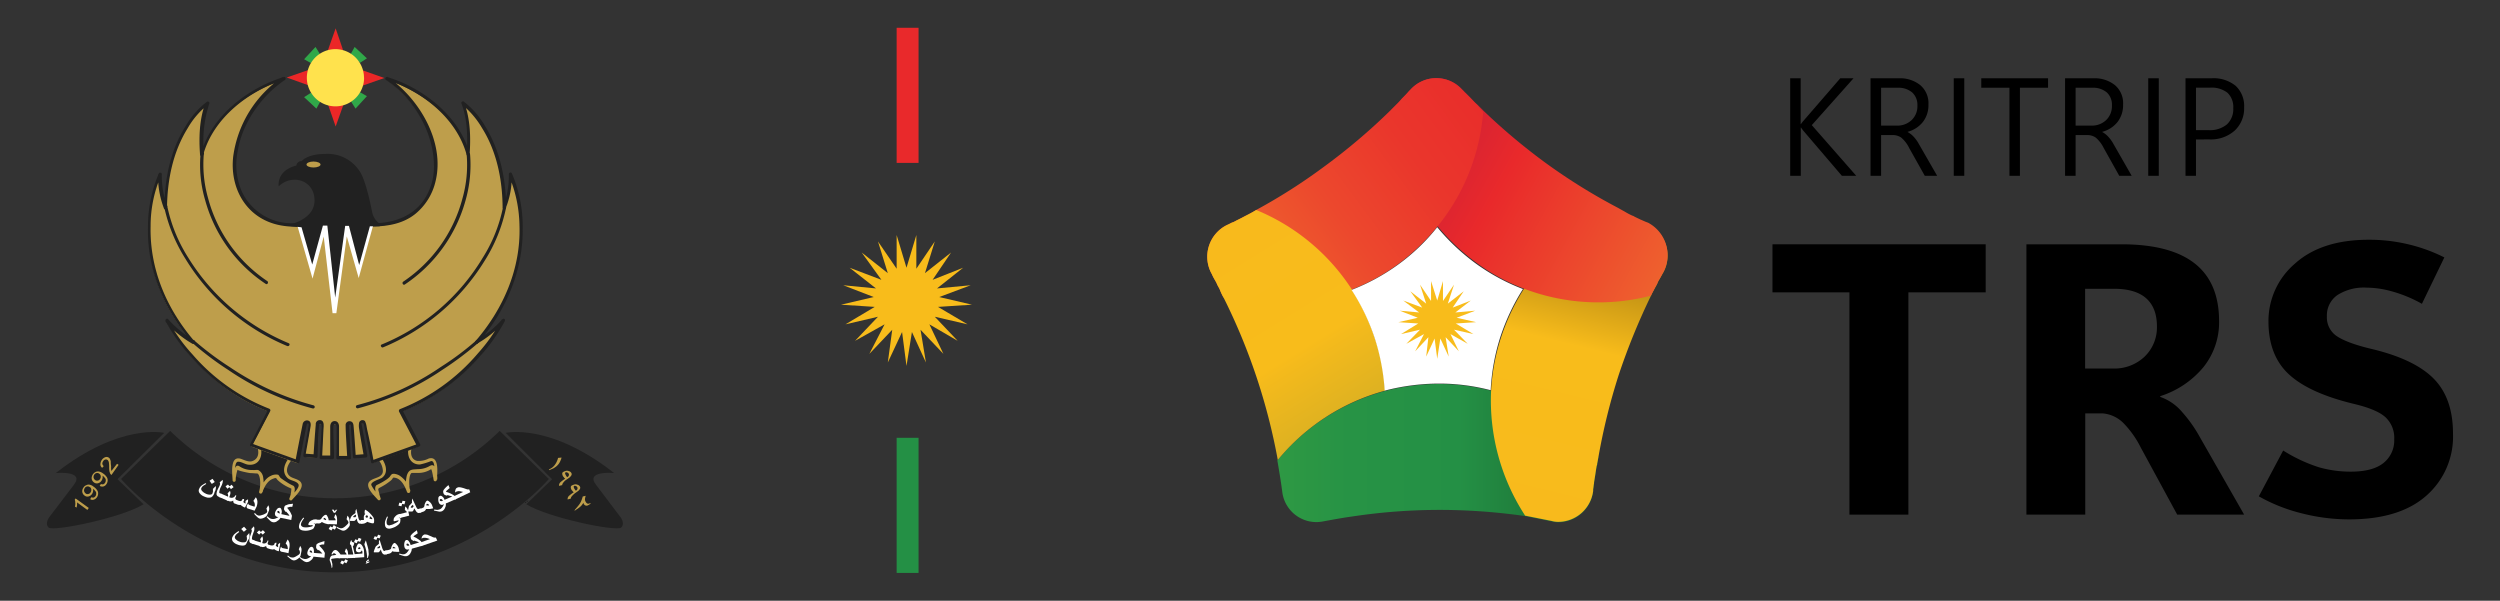 <svg id="Layer_1" data-name="Layer 1" xmlns="http://www.w3.org/2000/svg" xmlns:xlink="http://www.w3.org/1999/xlink" viewBox="0 0 566 136"><rect x="0" y="0" width="566" height="136" fill="#333333" stroke="none"/><defs><style>.cls-1{fill:#e9292b;}.cls-2{fill:#249045;}.cls-3{fill:#f8bc1b;}.cls-4{fill:#212121;}.cls-5{fill:#be9e4b;}.cls-6{fill:#eb2727;}.cls-7{fill:#30a849;}.cls-8{fill:#ffe24d;}.cls-9{fill:#fff;}.cls-10{fill:#010101;}.cls-11{fill:url(#linear-gradient);}.cls-12{fill:url(#linear-gradient-2);}.cls-13{fill:url(#linear-gradient-3);}.cls-14{fill:url(#linear-gradient-4);}.cls-15{fill:url(#linear-gradient-5);}</style><linearGradient id="linear-gradient" x1="559.36" y1="35.41" x2="201.67" y2="35.41" gradientTransform="matrix(1, 0, 0, -1, 0, 138)" gradientUnits="userSpaceOnUse"><stop offset="0.59" stop-color="#1f7a3a"/><stop offset="0.64" stop-color="#249045"/><stop offset="0.71" stop-color="#279345"/><stop offset="0.78" stop-color="#329c43"/><stop offset="0.84" stop-color="#43aa41"/><stop offset="0.89" stop-color="#5bbf3e"/><stop offset="0.95" stop-color="#7bda3b"/><stop offset="1" stop-color="#a1fa36"/><stop offset="1" stop-color="#a2fb36"/></linearGradient><linearGradient id="linear-gradient-2" x1="378.57" y1="152.05" x2="330.7" y2="-44.01" gradientTransform="matrix(1, 0, 0, -1, 0, 138)" gradientUnits="userSpaceOnUse"><stop offset="0.37" stop-color="#b38713"/><stop offset="0.47" stop-color="#f8bc1b"/><stop offset="0.69" stop-color="#f8ba1c"/><stop offset="0.76" stop-color="#f7b31f"/><stop offset="0.82" stop-color="#f6a824"/><stop offset="0.87" stop-color="#f4972b"/><stop offset="0.9" stop-color="#f28135"/><stop offset="0.94" stop-color="#f06540"/><stop offset="0.97" stop-color="#ed464e"/><stop offset="1" stop-color="#e9225d"/><stop offset="1" stop-color="#e91e5f"/></linearGradient><linearGradient id="linear-gradient-3" x1="278.48" y1="128.07" x2="461.56" y2="26.84" gradientTransform="matrix(1, 0, 0, -1, 0, 138)" gradientUnits="userSpaceOnUse"><stop offset="0.12" stop-color="#ab1546"/><stop offset="0.33" stop-color="#e9292b"/><stop offset="1" stop-color="#fbe336"/></linearGradient><linearGradient id="linear-gradient-4" x1="362.24" y1="130.86" x2="238.39" y2="39.23" gradientTransform="matrix(1, 0, 0, -1, 0, 138)" gradientUnits="userSpaceOnUse"><stop offset="0" stop-color="#e9292b"/><stop offset="0.18" stop-color="#e92c2b"/><stop offset="0.33" stop-color="#ea362c"/><stop offset="0.47" stop-color="#ec482d"/><stop offset="0.6" stop-color="#ee602e"/><stop offset="0.72" stop-color="#f17f30"/><stop offset="0.84" stop-color="#f5a632"/><stop offset="0.96" stop-color="#f9d235"/><stop offset="1" stop-color="#fbe336"/></linearGradient><linearGradient id="linear-gradient-5" x1="254.35" y1="123.34" x2="371.63" y2="-66.6" gradientTransform="matrix(1, 0, 0, -1, 0, 138)" gradientUnits="userSpaceOnUse"><stop offset="0" stop-color="#e91e5f"/><stop offset="0" stop-color="#e9225d"/><stop offset="0.02" stop-color="#ed464e"/><stop offset="0.04" stop-color="#f06540"/><stop offset="0.06" stop-color="#f28135"/><stop offset="0.08" stop-color="#f4972b"/><stop offset="0.11" stop-color="#f6a824"/><stop offset="0.15" stop-color="#f7b31f"/><stop offset="0.2" stop-color="#f8ba1c"/><stop offset="0.34" stop-color="#f8bc1b"/><stop offset="0.35" stop-color="#f4ba1c"/><stop offset="0.43" stop-color="#dab022"/><stop offset="0.52" stop-color="#c7a926"/><stop offset="0.62" stop-color="#bca428"/><stop offset="0.72" stop-color="#b8a329"/></linearGradient></defs><rect class="cls-1" x="203" y="6.29" width="4.96" height="30.59"/><rect class="cls-2" x="203" y="99.12" width="4.96" height="30.59"/><polygon class="cls-3" points="205.23 60.62 207.46 53.21 207.46 60.84 211.64 54.66 209.41 61.84 215.32 57.17 211.14 63.35 218.05 60.62 212.14 65.3 219.77 64.58 212.64 67.25 220.05 68.98 212.36 69.48 219.05 73.43 211.64 71.71 216.82 77.17 210.41 73.43 213.59 80.12 208.41 74.66 209.63 82.07 206.46 75.16 205.23 82.85 204.23 75.16 201 82.07 202 74.66 196.82 80.12 200.27 73.43 193.58 77.17 198.77 71.71 191.41 73.43 198.04 69.48 190.41 68.98 197.82 67.25 190.91 64.58 198.32 65.3 192.36 60.62 199.55 63.35 195.09 57.17 201 61.84 198.77 54.66 203 60.84 203 53.21 205.23 60.62"/><path class="cls-4" d="M37.18,98s-10-2.34-24.55,9.1c0,0,6.6-.63,4.13,2.62l-5.48,7.2S10,118.43,11,119.43s16.65-2.23,21.5-5.27l-5.9-5.67Z"/><path class="cls-4" d="M114.49,98s10-2.34,24.55,9.1c0,0-6.6-.63-4.13,2.62l5.48,7.24s1.25,1.47.25,2.47-16.65-2.23-21.49-5.27L125,108.5Z"/><path class="cls-4" d="M124.26,108.44,113.14,97.55a53.24,53.24,0,0,1-74.61,0L27.41,108.44s17.84,21.1,48.35,21.14h.15c30.47-.09,48.35-21.14,48.35-21.14"/><path class="cls-4" d="M65.9,103.72s-3,3.33.36,4.8c0,0,3.06.48,1.11,2.63l-1.47,1.73a5.86,5.86,0,0,0,.44-2.58s-2.94-1.35-3.45-2.5c0,0-2.31-.48-3.66,3.49,0,0,.83-3.73-.67-4.56,0,0-3.34.13-4.33-.87-.8-.8-1,2.77-1,2.77-.59-7.66,1.75-3.12,4.25-3.93s1.27-3.8,1.27-3.8Z"/><path class="cls-5" d="M65.64,103.44c-1.2,1.35-2,3.37-.52,4.8.68.63,1.91.59,2.42,1.35s-1.51,2.54-1.94,3l.59.35c.24-.58,1-2.62.16-3a9.45,9.45,0,0,1-1.55-.87c-.4-.24-.78-.5-1.16-.78s-.4-.64-.68-.81a2.46,2.46,0,0,0-1.62.24c-1.39.6-2.11,2.18-2.59,3.5.24.07.48.11.72.19a9.1,9.1,0,0,0,.1-3.41,2.19,2.19,0,0,0-1-1.52c-.27-.19-1,0-1.31-.08a4.94,4.94,0,0,1-2.94-.76c-.23-.19-.67-.35-.91,0a5.75,5.75,0,0,0-.75,3.06h.71c0-.55-.56-4.17.56-4.17.79,0,1.59.64,2.38.68,2.54.24,3.38-2.35,2.54-4.37l-.43.43c2.42,1,4.84,1.87,7.27,2.83.43.15.63-.56.19-.72-2.42-1-4.84-1.87-7.27-2.82-.23-.08-.55.2-.43.44.51,1.27.47,2.82-1,3.37-.83.32-1.78-.19-2.58-.47-2.62-.92-2,3.45-1.94,4.76a.36.36,0,0,0,.29.42h0a.34.34,0,0,0,.4-.27h0a.24.24,0,0,0,0-.12,8.28,8.28,0,0,1,.44-2.37c-.12.23,2.66.79,2.9.79.47,0,1,.08,1.47.08s.67,1,.71,1.43a7.29,7.29,0,0,1-.2,2.67.37.37,0,0,0,.25.45h0a.37.37,0,0,0,.46-.25h0c.48-1.27,1.15-2.66,2.5-3.13.76-.28.6-.08,1,.35a9.44,9.44,0,0,0,2.71,1.74c.55.28.35.09.35.56a5.44,5.44,0,0,1-.43,1.82c-.12.36.39.64.59.36.84-1,3.38-3.18,1.59-4.4-1-.63-2.22-.52-2.66-1.86-.28-1,.48-2.2,1.07-2.87.36-.36-.16-.87-.47-.51"/><path class="cls-4" d="M85.77,103.72s3,3.33-.36,4.8c0,0-3,.48-1.11,2.63l1.47,1.73a6.16,6.16,0,0,1-.44-2.58s2.94-1.35,3.46-2.5c0,0,2.3-.48,3.65,3.49,0,0-.83-3.73.68-4.56,0,0,3.33.13,4.33-.87.79-.8,1,2.77,1,2.77.59-7.66-1.75-3.12-4.25-3.93s-1.27-3.8-1.27-3.8Z"/><path class="cls-5" d="M85.57,104a4.21,4.21,0,0,1,1.11,2.5c.08,1.52-1.59,1.59-2.54,2.14-2.11,1.17.55,3.5,1.43,4.53a.36.36,0,0,0,.49,0,.34.34,0,0,0,.1-.4,8,8,0,0,1-.35-1.27c-.16-.62-.32-.83.12-1.07a13.2,13.2,0,0,0,2.58-1.66c.59-.52.24-.75,1-.59,1.43.31,2.19,2,2.62,3.17a.39.39,0,0,0,.46.26.36.36,0,0,0,.26-.44h0a10.12,10.12,0,0,1-.2-2.39c0-.32.16-1.71.63-1.71h1.29a5.3,5.3,0,0,0,3-.83c.2-.17.56,2.11.6,2.37a.36.36,0,0,0,.36.36h0a.36.36,0,0,0,.36-.36h0c.07-1.26.71-5.51-1.83-4.8a5.07,5.07,0,0,1-2.54.55c-1.67-.3-1.67-2.18-1.16-3.41.12-.24-.2-.56-.43-.44-2.43,1-4.85,1.87-7.27,2.82-.44.16-.24.87.2.72,2.42-1,4.84-1.87,7.27-2.82l-.44-.44c-.8,1.94,0,4.45,2.38,4.37a15.66,15.66,0,0,0,2.5-.76c1.2-.27.72,3.67.68,4.17H99a5.91,5.91,0,0,0-.68-3,.61.61,0,0,0-.84-.15h-.07a5.16,5.16,0,0,1-2.78.79c-1.28.13-2-.08-2.51,1.39a6.9,6.9,0,0,0,.08,3.69c.24-.08.48-.11.72-.19a6,6,0,0,0-2.58-3.5c-.4-.2-1.2-.48-1.63-.24a2.75,2.75,0,0,0-.48.6,5.38,5.38,0,0,1-1.07.83,14.1,14.1,0,0,1-1.83,1c-.83.41-.08,2.43.16,3l.59-.34a10.09,10.09,0,0,1-2-2.59c-.28-.83,1.94-1.35,2.42-1.7,1.67-1.28.68-3.58-.44-4.85-.31-.36-.83.16-.51.52"/><path class="cls-5" d="M107.89,77.65c16.61-19,7.59-38,7.59-38a19.89,19.89,0,0,1-1.31,7.51c-.08-17.12-9.45-23.68-9.45-23.68,1.74,4.29,1.23,11.6,1.23,11.6-3.31-12.53-18.52-17.14-18.52-17.14s12.76,8.44,11,22.44c0,0-1.35,10.73-13.63,10.73H66.86c-12.29,0-13.63-10.73-13.63-10.73-1.79-14,11-22.41,11-22.41S49,22.55,45.64,35.14c0,0-.51-7.35,1.24-11.6,0,0-9.34,6.56-9.42,23.68a19.81,19.81,0,0,1-1.31-7.5s-9,19,7.59,38a25.93,25.93,0,0,1-6-4.89S45,87.24,61,93.24l-4.09,7.88,10.48,3.76L69,96.47s.2-.73.72-.64.43.87.43.87l-1.23,6.75,2.55.17.47-7.11s0-.56.72-.49a.48.48,0,0,1,.5.48h0a.38.38,0,0,1,0,.15l-.43,7.2h2.54l-.12-7.31s.08-.44.76-.49a.63.63,0,0,1,.75.48h0l-.09,7.32h2.54l-.41-7.21A.48.48,0,0,1,79,96h0a.38.38,0,0,1,.15,0,.6.6,0,0,1,.72.42h0l.47,7.11,2.55-.16-1.23-6.74s0-.88.47-1,.68.72.68.72l1.63,8.42L94.93,101l-4.16-7.81c15.89-6,23.12-20.42,23.12-20.42a25,25,0,0,1-6,4.89"/><path class="cls-4" d="M108.21,77.69c6.36-7.35,10.29-16.45,10.13-26.26a30.48,30.48,0,0,0-2.46-12.2c-.16-.35-.68-.15-.68.2a19.39,19.39,0,0,1-1.27,7.31l.68.2c-.08-6.43-1.39-12.91-4.81-18.43A19,19,0,0,0,105,23c-.24-.2-.63.12-.55.39,1.39,3.58,1.47,7.75,1.19,11.52a5.69,5.69,0,0,1,.71-.07C104,26.29,95.82,19.9,87.64,17.43a.37.37,0,0,0-.42.31.38.38,0,0,0,.15.36c6.5,4.33,11.11,12.33,10.87,20.15a13.42,13.42,0,0,1-2.3,7.07c-2.59,3.74-7,5.21-11.33,5.21H74.48c-3,0-6,.16-9,0a12.48,12.48,0,0,1-10.65-7,15.07,15.07,0,0,1-1-9.34c1-6.32,5.36-12.51,10.68-16.09.32-.24.12-.79-.27-.67C56,20,47.79,26.32,45.49,34.87a4.27,4.27,0,0,0,.71.07,27.54,27.54,0,0,1,1.19-11.51c.12-.27-.28-.59-.55-.39A19.14,19.14,0,0,0,42,28.6C38.57,34,37.26,40.55,37.22,47l.68-.2a19.42,19.42,0,0,1-1.26-7.35c0-.35-.52-.51-.68-.2a30.82,30.82,0,0,0-2.46,12.2c-.25,9.77,3.8,19,10.14,26.26.16-.2.28-.4.44-.6a23,23,0,0,1-6-4.84c-.28-.32-.76.07-.6.43a39.36,39.36,0,0,0,5.68,8A45,45,0,0,0,60.94,93.26c-.08-.2-.16-.36-.24-.56l-4.06,7.88a.37.37,0,0,0,.16.51h.08c3.49,1.27,7,2.5,10.48,3.77a.34.34,0,0,0,.43-.22h0c.52-2.74,1.07-5.68,1.63-8.42.08-.44.56-.36.48.09-.16.75-.32,1.87-.48,2.62-.24,1.39-.52,2.74-.75,4.13a.41.41,0,0,0,.33.47h0c.84,0,1.71.12,2.55.16a.37.37,0,0,0,.35-.36L72,99.64c0-.8.12-2.15.2-2.94,0-.28.12-.76.36-.72s.28.48.28.76c0-.12-.12,1.9-.2,3-.08,1.28-.2,2.59-.28,3.86a.36.36,0,0,0,.36.36h2.54a.36.36,0,0,0,.36-.36h0c0-2.42-.16-4.49-.16-6.91,0-.84.75-.84.75,0V100c0,1.23,0,2.43-.08,3.66a.36.36,0,0,0,.38.34h2.6c.2,0,.4-.16.36-.36-.16-2.39-.32-4.81-.44-7.19,0-.44.44-.49.44,0V97c0,.84.12,1.63.16,2.47.08,1.31.16,2.62.28,3.93,0,.2.16.4.36.36.83,0,1.66-.12,2.54-.16a.41.41,0,0,0,.36-.42h0v-.06c-.23-1.31-.47-2.59-.71-3.89l-.56-3c-.08-.4.16-.45.16-.45a.34.34,0,0,1,.32.32c.52,2.74,1.11,5.81,1.63,8.54a.33.33,0,0,0,.39.26h0c3.49-1.23,7-2.5,10.48-3.76a.42.42,0,0,0,.26-.53h0c-1.35-2.62-2.74-5.24-4.09-7.87l-.24.55a45.65,45.65,0,0,0,17.6-12.35,39.8,39.8,0,0,0,5.88-8.23.36.36,0,0,0-.1-.49h0a.37.37,0,0,0-.48.07,23.22,23.22,0,0,1-6,4.85c-.39.23,0,.87.36.63a23.43,23.43,0,0,0,6.12-5c-.2-.16-.4-.27-.6-.44A38.82,38.82,0,0,1,108.2,80,44.58,44.58,0,0,1,90.57,92.62a.43.43,0,0,0-.24.54h0c1.36,2.62,2.75,5.24,4.1,7.87.08-.19.16-.36.23-.56-3.49,1.27-7,2.5-10.48,3.77a3.62,3.62,0,0,1,.43.24c-.31-1.67-.63-3.3-1-5-.2-1-.4-1.79-.59-2.74a4.43,4.43,0,0,0-.38-1.38.77.77,0,0,0-1.07-.06.7.7,0,0,0-.26.39,3.61,3.61,0,0,0,0,1.39c.24,1.63.75,4.41,1.07,6.24l.36-.48c-.84,0-1.71.12-2.54.16l.35.36c-.12-1.67-.35-5.36-.51-7-.08-1-.76-1-1-1a.87.87,0,0,0-.79.94v.06c0,1.71.28,5.52.36,7.23l.35-.36H76.4l.36.36v-7c0-.68-.32-1.26-1-1.26s-1,.58-1,1.26v6.91l.36-.36H72.57l.36.36.35-7.23c0-1-.55-1.15-.79-1.15a.9.9,0,0,0-1,.77v0a.74.74,0,0,0,0,.21c-.16,1.75-.4,5.36-.52,7.11l.36-.36c-.84,0-1.67-.12-2.55-.16l.36.48c.32-1.79.48-2.74.8-4.49.08-.51.31-1.71.39-2.26.08-.76-.16-1.12-.67-1.23a1,1,0,0,0-1.14.84h0c-.36,1.75-1.32,6.59-1.63,8.34a3.62,3.62,0,0,0,.43-.24c-3.49-1.27-7-2.5-10.48-3.77.08.2.16.36.24.56l4.09-7.84c.12-.24,0-.44-.24-.56A44.11,44.11,0,0,1,43.57,80.23,37.84,37.84,0,0,1,38,72.38l-.56.45a25,25,0,0,0,6.12,5,.38.38,0,0,0,.44-.6c-6.28-7.31-10.13-16.29-9.9-26a28.89,28.89,0,0,1,2.36-11.52l-.68-.2a20.52,20.52,0,0,0,1.35,7.71c.16.36.68.16.68-.21.08-6.31,1.35-12.63,4.69-18a18.4,18.4,0,0,1,4.56-5.3c-.19-.12-.35-.28-.55-.39C45.13,26.94,45,31.19,45.29,35a.37.37,0,0,0,.37.36.34.34,0,0,0,.34-.28c2.27-8.3,10.25-14.5,18.28-17-.08-.24-.2-.44-.28-.67a25.93,25.93,0,0,0-11.2,18C52,42.34,55.5,49,62.57,50.81c3.06.8,6.43.48,9.57.48H83.7c3.7,0,7.35-.48,10.33-2.86a13.47,13.47,0,0,0,4.61-7.52c2.1-8.82-3.78-18.75-11-23.55-.08.23-.2.43-.27.67,8,2.46,16,8.66,18.27,17a.34.34,0,0,0,.41.27h0a.34.34,0,0,0,.27-.35c.28-3.81.16-8.1-1.23-11.7-.2.12-.36.27-.55.38a19.47,19.47,0,0,1,4.56,5.3c3.38,5.36,4.65,11.79,4.69,18.07,0,.31.52.56.68.2a18.94,18.94,0,0,0,1.38-7.77l-.68.2a30.28,30.28,0,0,1,2.44,11.53c.31,9.69-3.66,18.75-9.9,26-.31.4.2.92.52.56"/><path class="cls-4" d="M43.5,77.58a69.48,69.48,0,0,0,8.14,6.15,61.57,61.57,0,0,0,19.15,8.74.36.36,0,0,0,.45-.24h0a.38.38,0,0,0-.26-.46h0A62.53,62.53,0,0,1,52,83.1a68.68,68.68,0,0,1-8-6c-.36-.32-.88.2-.52.52"/><path class="cls-4" d="M45.41,34.79a28.36,28.36,0,0,0,1.07,10.64A33.3,33.3,0,0,0,60.14,64.26c.4.28.76-.36.36-.63A32.71,32.71,0,0,1,47.07,44.72a27.67,27.67,0,0,1-.91-10c0-.44-.67-.44-.75,0"/><path class="cls-4" d="M37.14,46.7A36.28,36.28,0,0,0,42,58.62,49.06,49.06,0,0,0,65,78.33c.44.19.8-.43.36-.63A48.65,48.65,0,0,1,42.57,58.26a34.79,34.79,0,0,1-4.73-11.72c0-.47-.76-.27-.68.16"/><path class="cls-4" d="M107.85,77.05a63.23,63.23,0,0,1-8,6,60.07,60.07,0,0,1-19,8.67.37.37,0,0,0-.26.45.38.38,0,0,0,.46.27h0A62.37,62.37,0,0,0,100.2,83.7a73.21,73.21,0,0,0,8.18-6.16c.36-.32-.2-.84-.52-.52"/><path class="cls-4" d="M105.64,34.86a27.9,27.9,0,0,1-.92,10A32.72,32.72,0,0,1,91.3,63.76c-.4.28,0,.92.36.64a33.6,33.6,0,0,0,13.69-18.85,29.23,29.23,0,0,0,1.07-10.65c-.08-.52-.78-.52-.78,0"/><path class="cls-4" d="M113.89,46.86a34,34,0,0,1-4.61,11.52A47.83,47.83,0,0,1,86.4,78c-.43.19,0,.83.36.63a49,49,0,0,0,22.88-19.46,36,36,0,0,0,4.93-12.11c.12-.48-.6-.68-.68-.2"/><polygon class="cls-6" points="64.91 17.55 69.8 15.85 69.8 19.3 64.91 17.55"/><polygon class="cls-6" points="75.99 6.42 77.66 11.31 74.26 11.31 75.99 6.42"/><polygon class="cls-6" points="75.99 28.64 74.29 23.75 77.74 23.75 75.99 28.64"/><polygon class="cls-7" points="68.85 13.41 71.43 10.63 72.43 12.22 70.4 14.29 68.85 13.41"/><polygon class="cls-7" points="71.63 24.59 68.85 22 70.4 21 72.51 23 71.63 24.59"/><polygon class="cls-6" points="87.01 17.66 82.12 19.38 82.12 15.93 87.01 17.66"/><polygon class="cls-7" points="83.07 21.77 80.49 24.59 79.49 23 81.52 20.89 83.07 21.77"/><polygon class="cls-7" points="80.29 10.63 83.07 13.21 81.52 14.21 79.41 12.22 80.29 10.63"/><path class="cls-8" d="M82.43,17.58a6.48,6.48,0,1,1-6.5-6.46h0a6.5,6.5,0,0,1,6.48,6.47"/><polygon class="cls-9" points="67.26 50.88 70.76 63.08 73.29 53.55 75.29 70.91 76.15 70.91 78.51 53.51 81.21 62.95 84.65 50.41 79.54 49.84 74.88 49.37 69.88 49.88 67.41 50.56 67.26 50.88"/><path class="cls-4" d="M86.57,51a4.2,4.2,0,0,1-2.34-3.09S83,41.31,81.57,39a8.62,8.62,0,0,0-7.92-4.15c-4.14,0-5.36,1.63-5.36,1.63a1.13,1.13,0,0,0-1.19,1c-4.65,1.19-4,4.72-4,4.72,2.9-2.9,8.11-1.51,8.11,3.18s-6.56,5.68-6.56,5.68l3.62.4,2.42,8.43,2.42-8.82h1l1.78,16.3,2.26-16.23H79L81.32,60l2.42-8.77h2c.39,0,.31-.16.75-.2"/><path class="cls-5" d="M72.57,37.25c0,.37-.72.67-1.59.67s-1.59-.3-1.59-.67.72-.68,1.59-.68,1.59.32,1.59.68"/><path class="cls-9" d="M48.47,111.81a2.42,2.42,0,0,1-.4.6.82.82,0,0,1-.48.24,1.89,1.89,0,0,1-.67,0,4.75,4.75,0,0,1-.8-.28,2.19,2.19,0,0,1-1-.83.89.89,0,0,1,0-.92,1.63,1.63,0,0,1,.45-.62,4.51,4.51,0,0,1,1-.62l.12.19c-.26.15-.51.3-.76.47a2.44,2.44,0,0,0-.32.4.6.6,0,0,0,.08.64,2.14,2.14,0,0,0,.8.63,2,2,0,0,0,1,.28c.32,0,.52-.08.6-.28l.12-.36v-.67l.63-.64a1.38,1.38,0,0,1,0,.64,1.59,1.59,0,0,1-.24.67Zm.15-2.69-.67.44-.52-.72.68-.44Z"/><path class="cls-9" d="M49.86,112.62l-.44-.2a.71.71,0,0,1-.4-.52,2.64,2.64,0,0,1,.28-1.11l.4-.8a1.31,1.31,0,0,0,.12-.47,1.16,1.16,0,0,0-.08-.32l.67-.56a1.32,1.32,0,0,1,0,.56,3.13,3.13,0,0,1-.24.71l-.28.56a4.09,4.09,0,0,0-.25.91c0,.17,0,.24.12.28l.43.2Z"/><path class="cls-9" d="M51.57,113.38l-1.92-.84.35-.81,1.63.72a1.34,1.34,0,0,0,0-.4,1.09,1.09,0,0,0-.12-.36l.56-.55a1.06,1.06,0,0,1,.08.63,3.61,3.61,0,0,1-.28.84Zm1.31-3.09-.59.44-.36-.44-.44.36-.43-.56.55-.39.36.39.48-.35Z"/><path class="cls-9" d="M55.46,114.91a2.26,2.26,0,0,1-.56-.28,1.38,1.38,0,0,1-.4-.32,1.28,1.28,0,0,1-.39,0,1.16,1.16,0,0,1-.44-.12l-.52-.19a.35.35,0,0,1-.28-.24,1.31,1.31,0,0,1-.07-.44,1,1,0,0,1-1,.12l-.44-.16.32-.79.44.16a.93.93,0,0,0,1.19-.55l.2.12c0,.08-.08.12-.08.2l-.12.27a.34.34,0,0,0,0,.28.39.39,0,0,0,.2.2l.4.16a1.2,1.2,0,0,0,.59.12.52.52,0,0,0,.36-.36.13.13,0,0,1,.08-.12h.32v.28a1.87,1.87,0,0,1-.2.4c.08.08.16.12.24.2a.72.72,0,0,0,.27.15.45.45,0,0,0,0-.28v-.24a.13.13,0,0,1,.08-.12l.11-.08.4-.24v.4a.72.72,0,0,1-.12.4Z"/><path class="cls-9" d="M57.64,115.62l-1.47-.47a.38.38,0,0,1-.32-.43.33.33,0,0,1,0-.13.7.7,0,0,1,.12-.28,1.4,1.4,0,0,1,.16-.26h.12a.2.2,0,0,0,.08.19l.2.12,1.11.36a1.51,1.51,0,0,0,0-.79,1.46,1.46,0,0,0-.28-.52l.56-.83a1.82,1.82,0,0,1,.36,1,3,3,0,0,1-.2,1.15Z"/><path class="cls-9" d="M60.5,116.55a1,1,0,0,1-.36.44,2.38,2.38,0,0,1-.67.35,1.53,1.53,0,0,1-.64.08,1.33,1.33,0,0,1-.55-.32c-.16-.15-.4-.39-.76-.79l.2-.16c.13.14.26.27.4.4a1.89,1.89,0,0,0,.36.16,1.24,1.24,0,0,0,.47,0c.26-.07.52-.15.76-.24.43-.2.67-.36.75-.52a.43.43,0,0,0,0-.35,1,1,0,0,0-.16-.44l.44-.76a1.85,1.85,0,0,1,.2.6,1.18,1.18,0,0,1-.08.67Z"/><path class="cls-9" d="M63.57,117a1.47,1.47,0,0,1-.75.92,1.17,1.17,0,0,1-1.63,0,7.79,7.79,0,0,1-.84-.88l.2-.16a2.38,2.38,0,0,0,.52.43,1.16,1.16,0,0,0,.4.16,1.52,1.52,0,0,0,.67,0,2.54,2.54,0,0,0,.91-.43h-.23a.8.8,0,0,1-.48-.32,1.09,1.09,0,0,1-.08-.59,2.06,2.06,0,0,1,.44-.84.72.72,0,0,1,.67-.32c.16,0,.28.2.36.45a1.31,1.31,0,0,1,0,.83Zm-.24-.72c0-.36-.08-.51-.24-.6a.61.61,0,0,0-.19,0,.66.66,0,0,0-.12.17c0,.08,0,.16.08.19a.79.79,0,0,0,.31.17Z"/><path class="cls-9" d="M65.94,117.73l-2.7-.56.16-.83,2.15.45-.2-.32a.92.92,0,0,0-.24-.28c-.12-.13-.2-.24-.32-.36l-.12.08a2.14,2.14,0,0,0-.28-.39.61.61,0,0,1-.07-.44,2.28,2.28,0,0,1,.11-.45.8.8,0,0,1,.36-.27c.16,0,.28-.13.48-.17a2.65,2.65,0,0,1,.48-.07l.59-.08-.16.71a1.31,1.31,0,0,0-.28,0,1.15,1.15,0,0,0-.55.08c-.16.08-.32.08-.32.12a.63.63,0,0,0,.2.28c.16.24.32.43.44.63a6.4,6.4,0,0,1,.43.92Z"/><path class="cls-9" d="M71.57,118.52H71a.51.51,0,0,0,.16.09.18.18,0,0,1,.16.19.72.72,0,0,1-.12.4,2.22,2.22,0,0,1-.2.41,1,1,0,0,1-.44.27,3.31,3.31,0,0,1-.87.24,3.35,3.35,0,0,1-1,0,1.44,1.44,0,0,1-.79-.31.89.89,0,0,1-.2-.72,2.4,2.4,0,0,1,.24-.83,6.21,6.21,0,0,1,.75-1.09l.16.17a3.89,3.89,0,0,0-.51.76,1.59,1.59,0,0,0-.2.55.53.53,0,0,0,.16.48,1,1,0,0,0,.51.24,3.54,3.54,0,0,0,.92,0,4.26,4.26,0,0,0,.79-.16c.24-.08.36-.16.36-.2s0,0-.2-.08-.24,0-.32,0a3.85,3.85,0,0,1-.47-.08c-.08,0-.08-.08-.08-.12a.7.7,0,0,1,.12-.35.77.77,0,0,1,.19-.28,1.48,1.48,0,0,1,.6-.36.9.9,0,0,1,.64-.12h.35Z"/><path class="cls-9" d="M74.41,118.69a3.9,3.9,0,0,1-1.55-.52.89.89,0,0,1-.52.32.68.68,0,0,1-.4,0h-.67v-.83h.67a1.93,1.93,0,0,0,.48,0,.67.67,0,0,0,.36-.28,2.09,2.09,0,0,1,.55-.63.72.72,0,0,1,.48-.2c.12,0,.24.16.4.52a1.75,1.75,0,0,1,.19,1Zm-.56-1a.55.55,0,0,0-.12-.24c-.12-.12-.2-.2-.28-.2s-.16.08-.24.28a1.39,1.39,0,0,1,.28.12,1.75,1.75,0,0,0,.32.12v-.08Z"/><path class="cls-9" d="M76.27,118.72l-2.1-.08v-.83H76a1.24,1.24,0,0,0-.11-.36l-.24-.28.27-.75a1.37,1.37,0,0,1,.32.56,3.66,3.66,0,0,1,.08.87Zm-.08.56-.39.64-.48-.28-.28.47-.63-.35.35-.6.48.24.32-.52Zm.16-3.89-.47.71h-.31l-.44-.71h.44l.2.39.23-.35Z"/><path class="cls-9" d="M79.21,118.8a1,1,0,0,1-.24.52,2.92,2.92,0,0,1-.55.56,1.31,1.31,0,0,1-.6.27,1.16,1.16,0,0,1-.63-.16,9.4,9.4,0,0,1-1-.51l.16-.2a2.16,2.16,0,0,0,.48.24,1.1,1.1,0,0,0,.4.08.94.94,0,0,0,.47-.12,2.75,2.75,0,0,0,.64-.48c.36-.32.55-.55.55-.71a.6.6,0,0,0-.12-.32,1.35,1.35,0,0,0-.31-.4l.2-.83a1.6,1.6,0,0,1,.35.51,1.41,1.41,0,0,1,.12.64Z"/><path class="cls-9" d="M82.07,118.56h-.43a.49.49,0,0,1-.24,0,1,1,0,0,1-.36-.3,2.45,2.45,0,0,1-.28-.88c-.16.2-.24.32-.32.4a.47.47,0,0,1-.31.16h-.56a.86.86,0,0,0-.32,0,.11.11,0,0,1-.08-.08c.06-.2.13-.38.2-.56a1.69,1.69,0,0,1,.32-.55,1.61,1.61,0,0,0,.28-.24,2.71,2.71,0,0,0,.35-.24l.16-.12V116a1.61,1.61,0,0,1,0-.31,2,2,0,0,1,.2-.48l.44,1.94a1.65,1.65,0,0,0,.24.6c0,.08.12.08.24.08H82Zm-1.43-1.69-.08-.36c-.08,0-.12.08-.16.08a1.35,1.35,0,0,0-.27.2l-.12.12s-.08.08-.08.12,0,0,.12.07h.23a.43.43,0,0,0,.16,0Z"/><path class="cls-9" d="M84.69,117.62a2.17,2.17,0,0,1,0,.51c0,.24-.11.35-.23.35a1.33,1.33,0,0,1-.48-.07,4.87,4.87,0,0,1-.84-.28,1.42,1.42,0,0,1-.51.32,1,1,0,0,1-.52.11h-.32l-.08-.83h.52c.08,0,.12,0,.16-.08v-.12a1.89,1.89,0,0,1,0-.67,1,1,0,0,1,.32-.52l-.16-.08v-.4a4,4,0,0,1,.09-.48,3.71,3.71,0,0,1,1,.71,6.94,6.94,0,0,1,.72.81A1.29,1.29,0,0,1,84.69,117.62ZM83.3,117a.3.3,0,0,0-.08-.24.18.18,0,0,0-.15-.08.22.22,0,0,0-.24.12c0,.08-.08.12-.08.2s.12.15.32.23a.11.11,0,0,0,.11-.08A.2.2,0,0,0,83.3,117Zm1,.47c0-.08-.08-.16-.16-.28a1.35,1.35,0,0,0-.4-.31v.23a.7.7,0,0,1-.12.28,2.4,2.4,0,0,0,.64.16h0Z"/><path class="cls-9" d="M90.85,117.22h-.28a.67.67,0,0,0-.2,0,.07.07,0,0,0-.07.07h.15a.16.16,0,0,1,.19.13h0a1.09,1.09,0,0,1,0,.44,2,2,0,0,1-.08.48,2.06,2.06,0,0,1-.35.43,4.44,4.44,0,0,1-.76.52,5.66,5.66,0,0,1-1,.36,1.34,1.34,0,0,1-.88-.08.85.85,0,0,1-.39-.64,2.54,2.54,0,0,1,0-.87,7.28,7.28,0,0,1,.45-1.12l.2.07a5.62,5.62,0,0,0-.28.88,1.47,1.47,0,0,0,0,.59.49.49,0,0,0,.28.4.61.61,0,0,0,.56,0,2.47,2.47,0,0,0,.87-.32,5,5,0,0,0,.72-.39c.2-.16.28-.24.28-.32s-.08,0-.2,0a.41.41,0,0,0-.32.08,2.67,2.67,0,0,0-.48.08c-.08,0-.12,0-.12-.08a.55.55,0,0,1,0-.36.72.72,0,0,1,.08-.32,4.23,4.23,0,0,1,.44-.51,1.85,1.85,0,0,1,.56-.32l.35-.08Z"/><path class="cls-9" d="M91.76,113.48l-.19.71-.52-.11-.16.55-.67-.16.19-.67.56.12.16-.55Zm.88,3.26-2.07.52-.2-.84,1.75-.44a1.07,1.07,0,0,0-.2-.32l-.27-.19.08-.8a1.44,1.44,0,0,1,.47.48,2.27,2.27,0,0,1,.28.83Z"/><path class="cls-9" d="M95.38,116l-.44.13a.33.33,0,0,1-.24,0,.7.7,0,0,1-.39-.24,4.27,4.27,0,0,1-.48-.79,2.16,2.16,0,0,0-.24.48.88.88,0,0,1-.24.23h-.59a1.71,1.71,0,0,0-.32,0h-.08a3.81,3.81,0,0,1,.08-.59c.08-.32.12-.56.16-.64a1.08,1.08,0,0,1,.24-.28,4.12,4.12,0,0,0,.28-.31l.15-.16v-.16a1.71,1.71,0,0,1,0-.32,2.65,2.65,0,0,1,.07-.48l.84,1.79a1.58,1.58,0,0,0,.36.56c.08,0,.16.08.23,0l.44-.12Zm-1.74-1.35-.16-.36a.65.65,0,0,0-.16.13.84.84,0,0,0-.23.23.38.38,0,0,0-.08.17.24.24,0,0,0,0,.12h.12a.88.88,0,0,0,.23,0,.13.13,0,0,0,.12-.08Z"/><path class="cls-9" d="M98.08,115.08a5.79,5.79,0,0,1-.83.16h-.8a.88.88,0,0,1-.36.47,1.11,1.11,0,0,1-.35.16l-.64.2-.28-.79.64-.2a2.48,2.48,0,0,0,.44-.2.61.61,0,0,0,.19-.4,1.88,1.88,0,0,1,.28-.79.74.74,0,0,1,.36-.36c.12,0,.28.08.56.32a1.83,1.83,0,0,1,.55.79Zm-.91-.72a.64.64,0,0,0-.2-.2c-.12-.07-.24-.12-.32-.08s-.12.15-.12.35h.6v-.05Z"/><path class="cls-9" d="M100.86,113.76a1.4,1.4,0,0,1-.08,1.15,1.42,1.42,0,0,1-.71.83,1.39,1.39,0,0,1-.64.09l-1.19-.24.08-.23.67.08a3.11,3.11,0,0,0,.44-.08A1.21,1.21,0,0,0,100,115a2.47,2.47,0,0,0,.51-.87l-.19.11a.61.61,0,0,1-.56,0,.77.77,0,0,1-.4-.43,1.81,1.81,0,0,1-.12-.92.6.6,0,0,1,.36-.62c.2-.08.36,0,.56.16a1.37,1.37,0,0,1,.47.71Zm-.59-.44c-.2-.28-.36-.4-.56-.32s-.12.08-.12.12a.18.18,0,0,0,0,.2.16.16,0,0,0,.19.12h0a1.09,1.09,0,0,0,.36,0Z"/><path class="cls-9" d="M103.21,113l-2.51,1.08-.31-.81,2-.87a2.17,2.17,0,0,0-.36-.12.48.48,0,0,1-.31-.08l-.48-.12v.16l-.48-.16a.62.62,0,0,1-.32-.32,1.36,1.36,0,0,1-.11-.44,1,1,0,0,1,.11-.39c.08-.12.2-.24.28-.36l.36-.36.44-.39.28.67a1.16,1.16,0,0,1-.24.2c-.16.16-.32.28-.4.36a1.05,1.05,0,0,0-.2.27,1,1,0,0,0,.32.12,6.15,6.15,0,0,1,.71.28,4.85,4.85,0,0,1,.88.52Z"/><path class="cls-9" d="M106.46,111.45,103,113.12l-.33-.74,2.18-1c-.3-.08-.61-.14-.91-.19a1.52,1.52,0,0,0-.59.12s-.12,0-.16.07-.12.09-.16.13a2.16,2.16,0,0,1,.12-.71.64.64,0,0,1,.39-.4.85.85,0,0,1,.44-.09,2.62,2.62,0,0,1,.56.09,5.94,5.94,0,0,1,.75.23l.52.17a3.08,3.08,0,0,0,.43,0Z"/><path class="cls-9" d="M56,122.58a3.07,3.07,0,0,1-.31.63.66.66,0,0,1-.44.28,1.56,1.56,0,0,1-.68,0,2.42,2.42,0,0,1-.79-.2,2.23,2.23,0,0,1-1.07-.71,1,1,0,0,1-.12-.92A2.8,2.8,0,0,1,53,121a7.32,7.32,0,0,1,1-.76l.16.2c-.23.18-.46.36-.68.56a2.44,2.44,0,0,0-.28.43.57.57,0,0,0,.16.64,2,2,0,0,0,.88.56,1.92,1.92,0,0,0,1,.15.59.59,0,0,0,.59-.35,1.1,1.1,0,0,0,.08-.4,3.08,3.08,0,0,0-.08-.68l.6-.67a4.66,4.66,0,0,0,.08.64,1.44,1.44,0,0,1-.16.67Zm-.16-2.7-.63.52-.6-.63.64-.52Z"/><path class="cls-9" d="M57.32,123.17l-.43-.16a.6.6,0,0,1-.44-.47,2.7,2.7,0,0,1,.19-1.16l.28-.83a1.13,1.13,0,0,0,.08-.48.47.47,0,0,0-.12-.27l.59-.64a1.38,1.38,0,0,1,.12.56,1.57,1.57,0,0,1-.16.71l-.2.6a2.88,2.88,0,0,0-.19.87c0,.16,0,.24.15.28l.45.2Z"/><path class="cls-9" d="M59.11,123.73l-2-.64.23-.79,1.71.51a.86.86,0,0,0,0-.39c0-.08-.08-.16-.16-.36l.48-.64a1.44,1.44,0,0,1,.16.64,2.66,2.66,0,0,1-.16.84Zm.91-3.22-.55.52-.4-.4-.4.4-.51-.48.51-.48.4.36.44-.4Z"/><path class="cls-9" d="M63.12,124.8a2.14,2.14,0,0,1-.59-.19,1.83,1.83,0,0,1-.44-.28,2.57,2.57,0,0,1-.4.08l-.47-.08-.52-.16a.63.63,0,0,1-.32-.19.72.72,0,0,1-.12-.4.89.89,0,0,1-.51.23.66.66,0,0,1-.48,0l-.48-.12.2-.83.48.12a.8.8,0,0,0,1.05-.42.83.83,0,0,0,.06-.21l.2.08a.22.22,0,0,1-.08.2c-.08.07,0,.16-.08.27a.32.32,0,0,0,0,.27.3.3,0,0,0,.24.17l.4.12a1.18,1.18,0,0,0,.59,0,.52.52,0,0,0,.32-.4.13.13,0,0,1,.08-.12c.08,0,.08,0,.16-.08h.16a.19.19,0,0,1,0,.15.13.13,0,0,1,0,.12,1.79,1.79,0,0,1-.16.44c.08,0,.16.12.24.16l.31.16v-.28a1,1,0,0,1,0-.24v-.12l.08-.08.36-.28a1.34,1.34,0,0,1,0,.4,1.77,1.77,0,0,1-.08.4Z"/><path class="cls-9" d="M65.31,125.24l-1.51-.32a.49.49,0,0,1-.32-.16.36.36,0,0,1-.08-.36.92.92,0,0,1,.08-.27c0-.12.08-.19.12-.32h.12a.18.18,0,0,0,.08.2.32.32,0,0,0,.2.08l1.15.24a2.11,2.11,0,0,0-.12-.79,1.72,1.72,0,0,0-.36-.49l.44-.91a1.66,1.66,0,0,1,.44.91,3.18,3.18,0,0,1-.08,1.19Z"/><path class="cls-9" d="M68.05,125.8a1.31,1.31,0,0,1-.32.48,2.74,2.74,0,0,1-.63.44,1.17,1.17,0,0,1-.64.16,1.5,1.5,0,0,1-.6-.28c-.19-.12-.43-.36-.83-.68l.16-.16a2.75,2.75,0,0,0,.44.32.69.69,0,0,0,.39.12,1.29,1.29,0,0,0,.48,0,3,3,0,0,0,.72-.36c.43-.23.63-.43.67-.59a1.09,1.09,0,0,0,0-.36,1,1,0,0,0-.25-.51l.32-.79a2,2,0,0,1,.28.56,1.89,1.89,0,0,1,0,.67Z"/><path class="cls-9" d="M71,125.87a1.44,1.44,0,0,1-.64,1,1.28,1.28,0,0,1-1,.39,1.91,1.91,0,0,1-.6-.23,8.55,8.55,0,0,1-1-.8l.16-.16a1.46,1.46,0,0,0,.56.36l.43.12a1.21,1.21,0,0,0,.68-.08,2.76,2.76,0,0,0,.87-.56h-.24a.78.78,0,0,1-.51-.27.69.69,0,0,1-.12-.56,2,2,0,0,1,.36-.87c.19-.28.43-.44.63-.4a.51.51,0,0,1,.4.4,1.8,1.8,0,0,1,.08.83Zm-.32-.67c0-.36-.12-.51-.32-.55s-.12,0-.16,0a.21.21,0,0,0-.08.16.24.24,0,0,0,.12.2c.08.08.2.08.36.12Z"/><path class="cls-9" d="M73.45,126.27,70.71,126l.08-.84,2.19.17a1.61,1.61,0,0,0-.24-.28l-.24-.24c-.12-.12-.24-.2-.36-.32l-.12.12c-.2-.2-.28-.32-.32-.36a.52.52,0,0,1-.12-.43,1.29,1.29,0,0,1,.06-.48c0-.12.16-.19.32-.32a3.43,3.43,0,0,1,.44-.19l.48-.15c.2-.07.39-.12.59-.17l-.08.75h-.28a1.75,1.75,0,0,0-.55.12.6.6,0,0,0-.28.13l.24.28a5.57,5.57,0,0,1,.51.58,3.18,3.18,0,0,1,.52.84Z"/><path class="cls-9" d="M77,126.38h-.44a5.2,5.2,0,0,0-1.11.09c-.32,0-.48.12-.48.19a3.58,3.58,0,0,1,.2.71,1.55,1.55,0,0,1,.08.64v.36a.74.74,0,0,1-.16.27,3.61,3.61,0,0,0-.16-.87,3.22,3.22,0,0,0-.2-.67.74.74,0,0,1-.08-.44,1.55,1.55,0,0,1,.08-.36c0-.11.1-.21.16-.32a.64.64,0,0,1,.4-.24c.2,0,.44-.07.83-.11-.15-.24-.31-.36-.47-.36h-.16l-.28.28-.16-.08a2,2,0,0,1,.4-.72.76.76,0,0,1,.48-.24.9.9,0,0,1,.51.24,4.23,4.23,0,0,1,.64.76Z"/><path class="cls-9" d="M78.77,126.38h-2.1v-.83h1.79a.69.69,0,0,0-.16-.36l-.24-.28.28-.75a1.58,1.58,0,0,1,.36.56,3.64,3.64,0,0,1,.11.87Zm0,.52-.36.63-.48-.24-.28.52-.63-.32.35-.59.52.23.28-.51Z"/><path class="cls-9" d="M80.36,126.31l-1.82.07v-.83H80l-.52-2.17-.24-.12a2.16,2.16,0,0,1,0-.36,6.07,6.07,0,0,1,.24-.59l.16.09v.12c0,.08,0,.12.16.2l.39.15a1.09,1.09,0,0,1-.07.4l-.12.36h-.12l.43,1.91Z"/><path class="cls-9" d="M82.47,126.15l-2.34.16-.08-.83,2-.16v-.4a1.75,1.75,0,0,0-.12-.32,1.18,1.18,0,0,1-.27.32.56.56,0,0,1-.4.12,1,1,0,0,1-.48-.12.56.56,0,0,1-.2-.4,2,2,0,0,1,.2-.87c.16-.4.32-.6.52-.6a1,1,0,0,1,.71.52,2.29,2.29,0,0,1,.4,1.19ZM81.83,122l-.31.68-.52-.19-.24.51-.63-.27.31-.64.52.2.24-.52Zm-.19,2.11c-.08-.08-.12-.16-.16-.19a.22.22,0,0,0-.16,0,.21.21,0,0,0-.16.08c0,.08-.08.12-.08.2s0,.08.08.11.08,0,.16,0h.16a.69.69,0,0,1,.16-.18Z"/><path class="cls-9" d="M83.46,125.16a1.51,1.51,0,0,1,0,.52,3.55,3.55,0,0,1-.2.63h-.19a1.52,1.52,0,0,0,0-.67,3.6,3.6,0,0,0-.08-.56,3.72,3.72,0,0,0-.16-.72,6,6,0,0,0-.24-.83,2.25,2.25,0,0,1-.08-.24.9.9,0,0,1,.08-.36,6.07,6.07,0,0,1,.24-.59l.31,1.07c.12.4.2.76.28,1.07A5.17,5.17,0,0,0,83.46,125.16Zm.2,2a.18.18,0,0,1-.08.15.27.27,0,0,1-.12.09l-.71.27a.9.9,0,0,1,.28-.27c-.08,0-.12-.09-.16-.09v-.15A.13.13,0,0,1,83,127c.12-.2.27-.32.39-.32a.24.24,0,0,1,.12,0V127a.49.49,0,0,0-.24,0,.11.11,0,0,0-.11,0H83c-.08,0,.08.08.15.11l.24.08a.58.58,0,0,1,.22-.08Z"/><path class="cls-9" d="M86.2,121.27l-.27.63-.52-.16-.2.52-.64-.26.27-.6.52.16.24-.51Zm1.44,4.21-.43.08H87a.8.8,0,0,1-.4-.27,2.13,2.13,0,0,1-.36-.88c-.12.2-.23.32-.31.44a.45.45,0,0,1-.28.2H84.7a.11.11,0,0,1-.08-.08,3.58,3.58,0,0,1,.16-.56c.12-.31.2-.51.24-.59a.93.93,0,0,1,.28-.28c.08-.08.2-.16.32-.28l.16-.12v-.47a1.6,1.6,0,0,1,.16-.48l.59,1.87a2.46,2.46,0,0,0,.28.59.31.31,0,0,0,.24.08l.44-.08Zm-1.55-1.55-.11-.36a.61.61,0,0,0-.16.12,2.83,2.83,0,0,1-.28.2l-.12.12a.24.24,0,0,0,0,.12h.36a.25.25,0,0,0,.16-.08l.1-.11Z"/><path class="cls-9" d="M90.41,124.92a3.84,3.84,0,0,1-.83,0,2.14,2.14,0,0,1-.79-.12.78.78,0,0,1-.4.44,1.4,1.4,0,0,1-.36.13l-.67.12-.16-.84.67-.12a1.6,1.6,0,0,0,.48-.16.39.39,0,0,0,.22-.37,2.92,2.92,0,0,1,.35-.76.79.79,0,0,1,.4-.32c.12,0,.28.12.52.4a1.93,1.93,0,0,1,.44.88Zm-.83-.79a.61.61,0,0,0-.2-.19c-.12-.08-.24-.17-.32-.13a.33.33,0,0,0-.16.32h.28a1.71,1.71,0,0,0,.32,0h.08Z"/><path class="cls-9" d="M93.2,124a1.66,1.66,0,0,1-.24,1.15,1.31,1.31,0,0,1-.84.75,1.67,1.67,0,0,1-.63,0,8.32,8.32,0,0,1-1.16-.39l.08-.19c.28.08.48.12.64.16h.44a1.48,1.48,0,0,0,.59-.32,4.94,4.94,0,0,0,.6-.84.62.62,0,0,1-.24.08.73.73,0,0,1-.56-.08.89.89,0,0,1-.31-.47,2.11,2.11,0,0,1,0-1c.08-.35.23-.55.43-.59a.51.51,0,0,1,.52.24,1.76,1.76,0,0,1,.4.75Zm-.52-.52c-.16-.32-.32-.44-.48-.4s-.12,0-.16.13a.43.43,0,0,0,0,.16c0,.08.08.12.16.16a.55.55,0,0,0,.36,0Z"/><path class="cls-9" d="M95.64,123.54l-2.62.75-.24-.84,2.1-.64a1.77,1.77,0,0,0-.31-.15l-.32-.12c-.16,0-.28-.12-.44-.16l-.08.12a1.88,1.88,0,0,1-.44-.24.52.52,0,0,1-.27-.36,3.11,3.11,0,0,0-.08-.44.64.64,0,0,1,.2-.39,4,4,0,0,1,.35-.36l.4-.32a2.41,2.41,0,0,0,.48-.36l.2.72-.24.16-.48.32c-.12.08-.24.19-.24.24l.32.16a3.68,3.68,0,0,1,.64.37,4.22,4.22,0,0,1,.79.6Z"/><path class="cls-9" d="M99,122.38l-3.65,1.27-.28-.8,2.27-.79a3.63,3.63,0,0,0-.92-.28,1.67,1.67,0,0,0-.63,0,.35.35,0,0,0-.16.08.24.24,0,0,0-.2.12,1.6,1.6,0,0,1,.18-.6,1.15,1.15,0,0,1,.43-.36,1.09,1.09,0,0,1,.44,0,1.52,1.52,0,0,1,.56.17c.16.08.4.16.71.3a2,2,0,0,0,.48.2,1.09,1.09,0,0,0,.44,0Z"/><path class="cls-10" d="M119.14,113.84H119l-.12-.12h0v-.08h0v.08h.16Z"/><path class="cls-10" d="M119.25,113.76h0l-.11-.12h0l.08.12Z"/><path class="cls-10" d="M119.25,113.52h0v.17h0v-.13h.11Z"/><path class="cls-10" d="M119.45,113.44h0v.08h-.16v-.14h.08Z"/><path class="cls-10" d="M119.49,113.33h0l-.08-.09h0Z"/><path class="cls-5" d="M20.1,115l-.32.45-2.34-1.71a2.81,2.81,0,0,1,0,.58,2.06,2.06,0,0,1-.12.6l-.36-.24a2,2,0,0,0,.08-.87,1.6,1.6,0,0,0-.12-.68l.2-.28Z"/><path class="cls-5" d="M20.42,113l.28-.43a.9.9,0,0,0,.51.08.94.94,0,0,0,.56-.72,1.41,1.41,0,0,0,0-.41.8.8,0,0,0-.24-.38,1.56,1.56,0,0,0-.4-.41h-.07a1.32,1.32,0,0,1,0,.56,1.42,1.42,0,0,1-1,1.11,1,1,0,0,1-.91-.2,1.22,1.22,0,0,1-.52-.83,1.37,1.37,0,0,1,.28-1,1.25,1.25,0,0,1,.6-.51,1.15,1.15,0,0,1,.75-.13,2,2,0,0,1,.95.47,2.94,2.94,0,0,1,.8.81,1.16,1.16,0,0,1,.2.79,1.43,1.43,0,0,1-.28.8,1.29,1.29,0,0,1-.68.51A.83.83,0,0,1,20.42,113Zm-.08-2.7a.74.74,0,0,0-.64-.16.75.75,0,0,0-.51.36,1,1,0,0,0-.16.64,1,1,0,0,0,.36.58.64.64,0,0,0,.59.12.75.75,0,0,0,.52-.36.86.86,0,0,0,.16-.62.66.66,0,0,0-.32-.59Z"/><path class="cls-5" d="M22.57,110l.28-.43a.85.85,0,0,0,.52.08.94.94,0,0,0,.56-.72,1.34,1.34,0,0,0,0-.4,1,1,0,0,0-.24-.39,2.16,2.16,0,0,0-.4-.4h-.08a1.06,1.06,0,0,1,0,.56,1.36,1.36,0,0,1-.24.55,1.3,1.3,0,0,1-.79.56,1.05,1.05,0,0,1-.92-.2,1.29,1.29,0,0,1-.51-.83,1.59,1.59,0,0,1,.87-1.51,1.25,1.25,0,0,1,.76-.12,2.43,2.43,0,0,1,1,.47,2.74,2.74,0,0,1,.79.8,1.16,1.16,0,0,1,.2.79,1.43,1.43,0,0,1-.28.8,1.16,1.16,0,0,1-.67.52A1.11,1.11,0,0,1,22.57,110Zm-.07-2.74a.78.78,0,0,0-1.09.11h0a.27.27,0,0,0-.07.08,1,1,0,0,0-.16.64.92.92,0,0,0,.36.59.65.65,0,0,0,.6.12.71.71,0,0,0,.51-.36.88.88,0,0,0,.16-.63.78.78,0,0,0-.36-.58Z"/><path class="cls-5" d="M26.5,105l.35.24-1.62,2.3-.24-.23a3.73,3.73,0,0,1-.2-.56,5.12,5.12,0,0,1-.08-.87,7.37,7.37,0,0,0-.07-1.24c-.08-.24-.16-.44-.32-.51a.56.56,0,0,0-.47-.09.76.76,0,0,0-.48.36,1,1,0,0,0-.2.6.82.82,0,0,0,.32.52l-.36.4a1,1,0,0,1-.4-.79,1.85,1.85,0,0,1,.32-1,1.61,1.61,0,0,1,.8-.63.89.89,0,0,1,.79.12.71.71,0,0,1,.28.36,1.52,1.52,0,0,1,.16.55,4.77,4.77,0,0,0,.08,1,4.82,4.82,0,0,0,0,.76.72.72,0,0,0,.08.32Z"/><path class="cls-5" d="M125.57,105.86a2,2,0,0,1-.59.31l-.64.28-.08-.12a3.26,3.26,0,0,1,.4-.24,2.91,2.91,0,0,0,1-.91,3.76,3.76,0,0,0,.48-.88,2.72,2.72,0,0,0,.2-.63l.79-.08a2.83,2.83,0,0,1-.24.71,3.17,3.17,0,0,1-.43.76A3.24,3.24,0,0,1,125.57,105.86Z"/><path class="cls-5" d="M127.28,109.83l-.71.17a1,1,0,0,1,.28-.79,7.46,7.46,0,0,1,1.11-.83,1.72,1.72,0,0,1-.27-.27c0-.08-.12-.12-.16-.2a1.26,1.26,0,0,1-.24-.64.43.43,0,0,1,.24-.43,2.76,2.76,0,0,1,.47-.2,1,1,0,0,1,.72,0,.94.94,0,0,1,.63.43.56.56,0,0,1,0,.56,1.93,1.93,0,0,1-.47.52c-.16.12-.36.27-.68.47a2.85,2.85,0,0,0-.75.76A.83.83,0,0,0,127.28,109.83Zm1.15-1.79a1,1,0,0,0,.32-.32.51.51,0,0,0,0-.48.67.67,0,0,0-.36-.28.45.45,0,0,0-.36,0,.22.22,0,0,0-.08.27,1.35,1.35,0,0,0,.2.44c0,.08.1.16.16.24s.08.09.12.09Z"/><path class="cls-5" d="M129.23,112.88l-.72.2a1,1,0,0,1,.28-.79,9,9,0,0,1,1.11-.84,3.45,3.45,0,0,1-.28-.26c0-.08-.12-.13-.16-.2a1.16,1.16,0,0,1-.23-.64.45.45,0,0,1,.23-.44,3.19,3.19,0,0,1,.48-.19,1,1,0,0,1,.72,0,.94.94,0,0,1,.63.43.54.54,0,0,1,0,.55,1.7,1.7,0,0,1-.48.52c-.15.11-.35.27-.67.47a5.46,5.46,0,0,0-.76.76A.86.86,0,0,0,129.23,112.88Zm1.15-1.77a1.39,1.39,0,0,0,.32-.32.6.6,0,0,0,0-.49.67.67,0,0,0-.36-.28.45.45,0,0,0-.36,0,.23.23,0,0,0-.08.28,1.35,1.35,0,0,0,.2.44c.05.08.1.16.16.24A.2.2,0,0,1,130.38,111.11Z"/><path class="cls-5" d="M133.28,114.31a.85.85,0,0,1-.6.17.79.79,0,0,1-.52-.39.44.44,0,0,0-.11-.24,1.58,1.58,0,0,1-.24.39,2.51,2.51,0,0,1-.44.48,7,7,0,0,1-.75.56,1.79,1.79,0,0,0-.28.2l-.2.12-.08-.08c.48-.56.79-.92.91-1.08a4.24,4.24,0,0,0,.56-.88,6.81,6.81,0,0,0,.4-1.15l.67-.16c-.08.24-.12.47-.16.63a1.19,1.19,0,0,0,.2.8c.16.24.32.36.52.36a.78.78,0,0,0,.47-.16l.08.12a.4.4,0,0,1-.19.15A.78.78,0,0,1,133.28,114.31Z"/><path class="cls-11" d="M361.89,103.54c-.1.5-.2,1.1-.3,1.6a.6.6,0,0,1-.1.4c-.1.6-.2,1.2-.3,1.9s-.2,1.2-.3,1.9v.2c-.1.4-.1.8-.2,1.3v.4a8,8,0,0,1-7.6,7,5.54,5.54,0,0,1-1.8-.2l-6-1.2a135.6,135.6,0,0,0-19.2-1.4,132.66,132.66,0,0,0-20,1.5c-2.2.3-4.3.7-6.5,1.1a7.78,7.78,0,0,1-9.3-6.8c-.3-2.3-.7-4.7-1.1-7a47.51,47.51,0,0,1,24.3-15.7,49.16,49.16,0,0,1,12.2-1.6,46,46,0,0,1,11.8,1.5A46.8,46.8,0,0,1,361.89,103.54Z"/><path class="cls-12" d="M376.59,61.64c-.3.5-.6,1.1-.9,1.6a4.67,4.67,0,0,0-.5,1h0c-.2.4-.5.9-.7,1.3s-.5.9-.7,1.4a149,149,0,0,0-7.3,17.9,140.22,140.22,0,0,0-4.6,18.6c-.1.5-.2,1.1-.3,1.6a.6.6,0,0,1-.1.4c-.1.6-.2,1.2-.3,1.9s-.2,1.2-.3,1.9v.2c-.1.4-.1.8-.2,1.3v.4a8,8,0,0,1-7.6,7,5.54,5.54,0,0,1-1.8-.2l-6-1.2a47.77,47.77,0,0,1-7.7-28.4,47,47,0,0,1,2.3-12.1,48.72,48.72,0,0,1,5.1-10.8,46.48,46.48,0,0,1,21.3-18c.5.3,1.1.6,1.6.9s.7.4,1.1.6a4.88,4.88,0,0,0,.7.3c.5.3,1,.5,1.6.8h0c.5.2.9.4,1.4.6.1,0,.2.1.3.1A7.86,7.86,0,0,1,376.59,61.64Z"/><path class="cls-13" d="M376.59,61.64c-.3.5-.6,1.1-.9,1.6a4.67,4.67,0,0,0-.5,1h0c-.2.4-.5.9-.7,1.3s-.5.9-.7,1.4a47.37,47.37,0,0,1-28.8-1.6,43.84,43.84,0,0,1-10.8-5.9,48.53,48.53,0,0,1-8.7-8.2A47.34,47.34,0,0,1,314.89,25l1.4-1.4a15.38,15.38,0,0,0,1.2-1.3c.5-.5,1.1-1.1,1.6-1.7l.4-.4a7.84,7.84,0,0,1,11.5,0l.6.6h0c0,.1.1.1.2.2l.1.1.9.9c.6.6,1.1,1.2,1.7,1.7l1.4,1.4A137.53,137.53,0,0,0,350.09,37a133,133,0,0,0,16.3,10.1c.5.3,1.1.6,1.6.9s.7.4,1.1.6a4.88,4.88,0,0,0,.7.3c.5.3,1,.5,1.6.8h0c.5.2.9.4,1.4.6.1,0,.2.1.3.1A8.32,8.32,0,0,1,376.59,61.64Z"/><path class="cls-14" d="M335.79,25.34a46.77,46.77,0,0,1-10.4,26,48,48,0,0,1-8.9,8.5,46.1,46.1,0,0,1-10.4,5.7,47.63,47.63,0,0,1-29.1,1.8,13,13,0,0,1-.8-1.7c-.2-.5-.5-.9-.7-1.4s-.7-1.2-1-1.9c-.1-.1-.1-.3-.2-.4a8,8,0,0,1,3.5-11,9.29,9.29,0,0,0,1-.5c.1,0,.2-.1.3-.1a5.94,5.94,0,0,0,.8-.4l1.2-.6c1.1-.6,2.2-1.1,3.3-1.8a127.8,127.8,0,0,0,15.1-9.6A137.18,137.18,0,0,0,314.79,25l1.4-1.4a15.38,15.38,0,0,0,1.2-1.3c.5-.5,1.1-1.1,1.6-1.7l.4-.4a7.84,7.84,0,0,1,11.5,0l.6.6h0c0,.1.1.1.2.2l.1.1.9.9c.6.6,1.1,1.2,1.7,1.7A12.21,12.21,0,0,0,335.79,25.34Z"/><path class="cls-15" d="M313.59,88.44a47.51,47.51,0,0,0-24.3,15.7A137.15,137.15,0,0,0,277,67.34a13,13,0,0,1-.8-1.7c-.2-.5-.5-.9-.7-1.4s-.7-1.2-1-1.9c-.1-.1-.1-.3-.2-.4a8,8,0,0,1,3.5-11,9.29,9.29,0,0,0,1-.5c.1,0,.2-.1.3-.1a5.94,5.94,0,0,0,.8-.4l1.2-.6c1.1-.6,2.2-1.1,3.3-1.8a47.1,47.1,0,0,1,26.9,29A43.13,43.13,0,0,1,313.59,88.44Z"/><path class="cls-9" d="M344.79,65.44a48.72,48.72,0,0,0-5.1,10.8,46.78,46.78,0,0,0-2.2,12.1,46,46,0,0,0-11.8-1.5,49.16,49.16,0,0,0-12.2,1.6,48.25,48.25,0,0,0-2.2-11.7,47.3,47.3,0,0,0-5.3-11.1,46.74,46.74,0,0,0,10.5-5.7,45,45,0,0,0,8.9-8.5,48.53,48.53,0,0,0,8.7,8.2A46.35,46.35,0,0,0,344.79,65.44Z"/><polygon class="cls-3" points="325.39 68.04 326.69 63.64 326.69 68.14 329.19 64.44 327.79 68.74 331.39 65.94 328.89 69.64 332.99 68.04 329.49 70.74 333.99 70.34 329.79 71.94 334.19 72.94 329.59 73.24 333.59 75.64 329.19 74.64 332.29 77.84 328.39 75.64 330.29 79.54 327.29 76.34 327.99 80.74 326.09 76.64 325.39 81.24 324.79 76.64 322.89 80.74 323.39 76.34 320.39 79.54 322.39 75.64 318.39 77.84 321.49 74.64 317.19 75.64 321.09 73.24 316.59 72.94 320.99 71.94 316.89 70.34 321.29 70.74 317.69 68.04 321.99 69.64 319.29 65.94 322.89 68.74 321.49 64.44 323.99 68.14 323.99 63.64 325.39 68.04"/><path d="M420.25,39.8H417l-8.72-10.2-.33-.43a3.35,3.35,0,0,1-.19-.3h-.06V39.8H405.3V17.72h2.37V28.1h.06a3.53,3.53,0,0,1,.24-.34,4.44,4.44,0,0,1,.3-.37l8.37-9.67h3l-9.45,10.61Z"/><path d="M438.57,39.8h-2.8l-3.53-6.29a7.2,7.2,0,0,0-1.82-2.37,3.36,3.36,0,0,0-2-.56h-2.54V39.8h-2.39V17.72h6.44a7.34,7.34,0,0,1,4.79,1.53,5.37,5.37,0,0,1,1.88,4.42,6.17,6.17,0,0,1-1.24,3.92,6.53,6.53,0,0,1-3.46,2.25v.06a5.25,5.25,0,0,1,1.3,1,8,8,0,0,1,1.2,1.65ZM425.88,19.87v8.57h3.54a4.67,4.67,0,0,0,3.37-1.25,4.32,4.32,0,0,0,1.31-3.31,3.8,3.8,0,0,0-1.17-2.94,4.81,4.81,0,0,0-3.38-1.07Z"/><path d="M444.71,39.8h-2.38V17.72h2.38Z"/><path d="M463.68,19.87h-6.37V39.8h-2.37V19.87h-6.38V17.72h15.12Z"/><path d="M482.61,39.8H479.8l-3.52-6.29a7.34,7.34,0,0,0-1.82-2.37,3.36,3.36,0,0,0-2-.56h-2.54V39.8h-2.39V17.72H474a7.36,7.36,0,0,1,4.79,1.53,5.37,5.37,0,0,1,1.88,4.42,6.23,6.23,0,0,1-1.24,3.92,6.53,6.53,0,0,1-3.46,2.25v.06a5.2,5.2,0,0,1,1.29,1,8,8,0,0,1,1.2,1.65ZM469.92,19.87v8.57h3.54a4.67,4.67,0,0,0,3.37-1.25,4.36,4.36,0,0,0,1.31-3.31A3.8,3.8,0,0,0,477,20.94a4.82,4.82,0,0,0-3.39-1.07Z"/><path d="M488.75,39.8h-2.39V17.72h2.39Z"/><path d="M497.17,31.58V39.8H494.8V17.72h5.91a7.9,7.9,0,0,1,5.45,1.72,6.24,6.24,0,0,1,1.91,4.91,6.84,6.84,0,0,1-2.13,5.21,8.09,8.09,0,0,1-5.81,2Zm0-11.73v9.61H500a6,6,0,0,0,4.18-1.3,4.69,4.69,0,0,0,1.43-3.66,4.44,4.44,0,0,0-1.31-3.5,5.86,5.86,0,0,0-4-1.15Z"/><path d="M449.56,66.19h-17.5v50.32H418.71V66.19H401.29V55.31h48.27Z"/><path d="M508.07,116.51H492.92l-8.28-15.24a21.82,21.82,0,0,0-4-5.59A7.48,7.48,0,0,0,476,93.59H472.1v22.92H458.78V55.31h21.55q11,0,16.52,4.31t5.55,13a16.2,16.2,0,0,1-3.56,10.52,20.9,20.9,0,0,1-9.76,6.55v.17a11.42,11.42,0,0,1,5,3.48A30.82,30.82,0,0,1,498,98.88Zm-36-51.13V83.43h6.23a9.89,9.89,0,0,0,7.28-2.73,9.15,9.15,0,0,0,2.75-6.79q0-4.22-2.44-6.38t-7.34-2.15Z"/><path d="M511.4,112.37,516.91,102a35.41,35.41,0,0,0,8.06,3.78,25.93,25.93,0,0,0,7.26,1c3.27,0,5.73-.64,7.37-1.94a6.5,6.5,0,0,0,2.45-5.4,6.35,6.35,0,0,0-2-5c-1.31-1.18-3.68-2.18-7.13-3Q522.79,89,518.19,84.73T513.58,72.8a17.06,17.06,0,0,1,6-13.12q6-5.4,16.7-5.4a37.84,37.84,0,0,1,8.82,1,37.19,37.19,0,0,1,8.3,3l-5.08,10.5A30.31,30.31,0,0,0,541.65,66a21.74,21.74,0,0,0-5.88-.88,11.15,11.15,0,0,0-6.59,1.69,5.6,5.6,0,0,0-2.37,4.84,5.08,5.08,0,0,0,2.16,4.4c1.44,1,4,2,7.74,2.9q9.85,2.31,14.26,6.76t4.39,12.53a17.77,17.77,0,0,1-6.06,14q-6.06,5.36-17.54,5.35a43.48,43.48,0,0,1-10.6-1.36A38.21,38.21,0,0,1,511.4,112.37Z"/></svg>